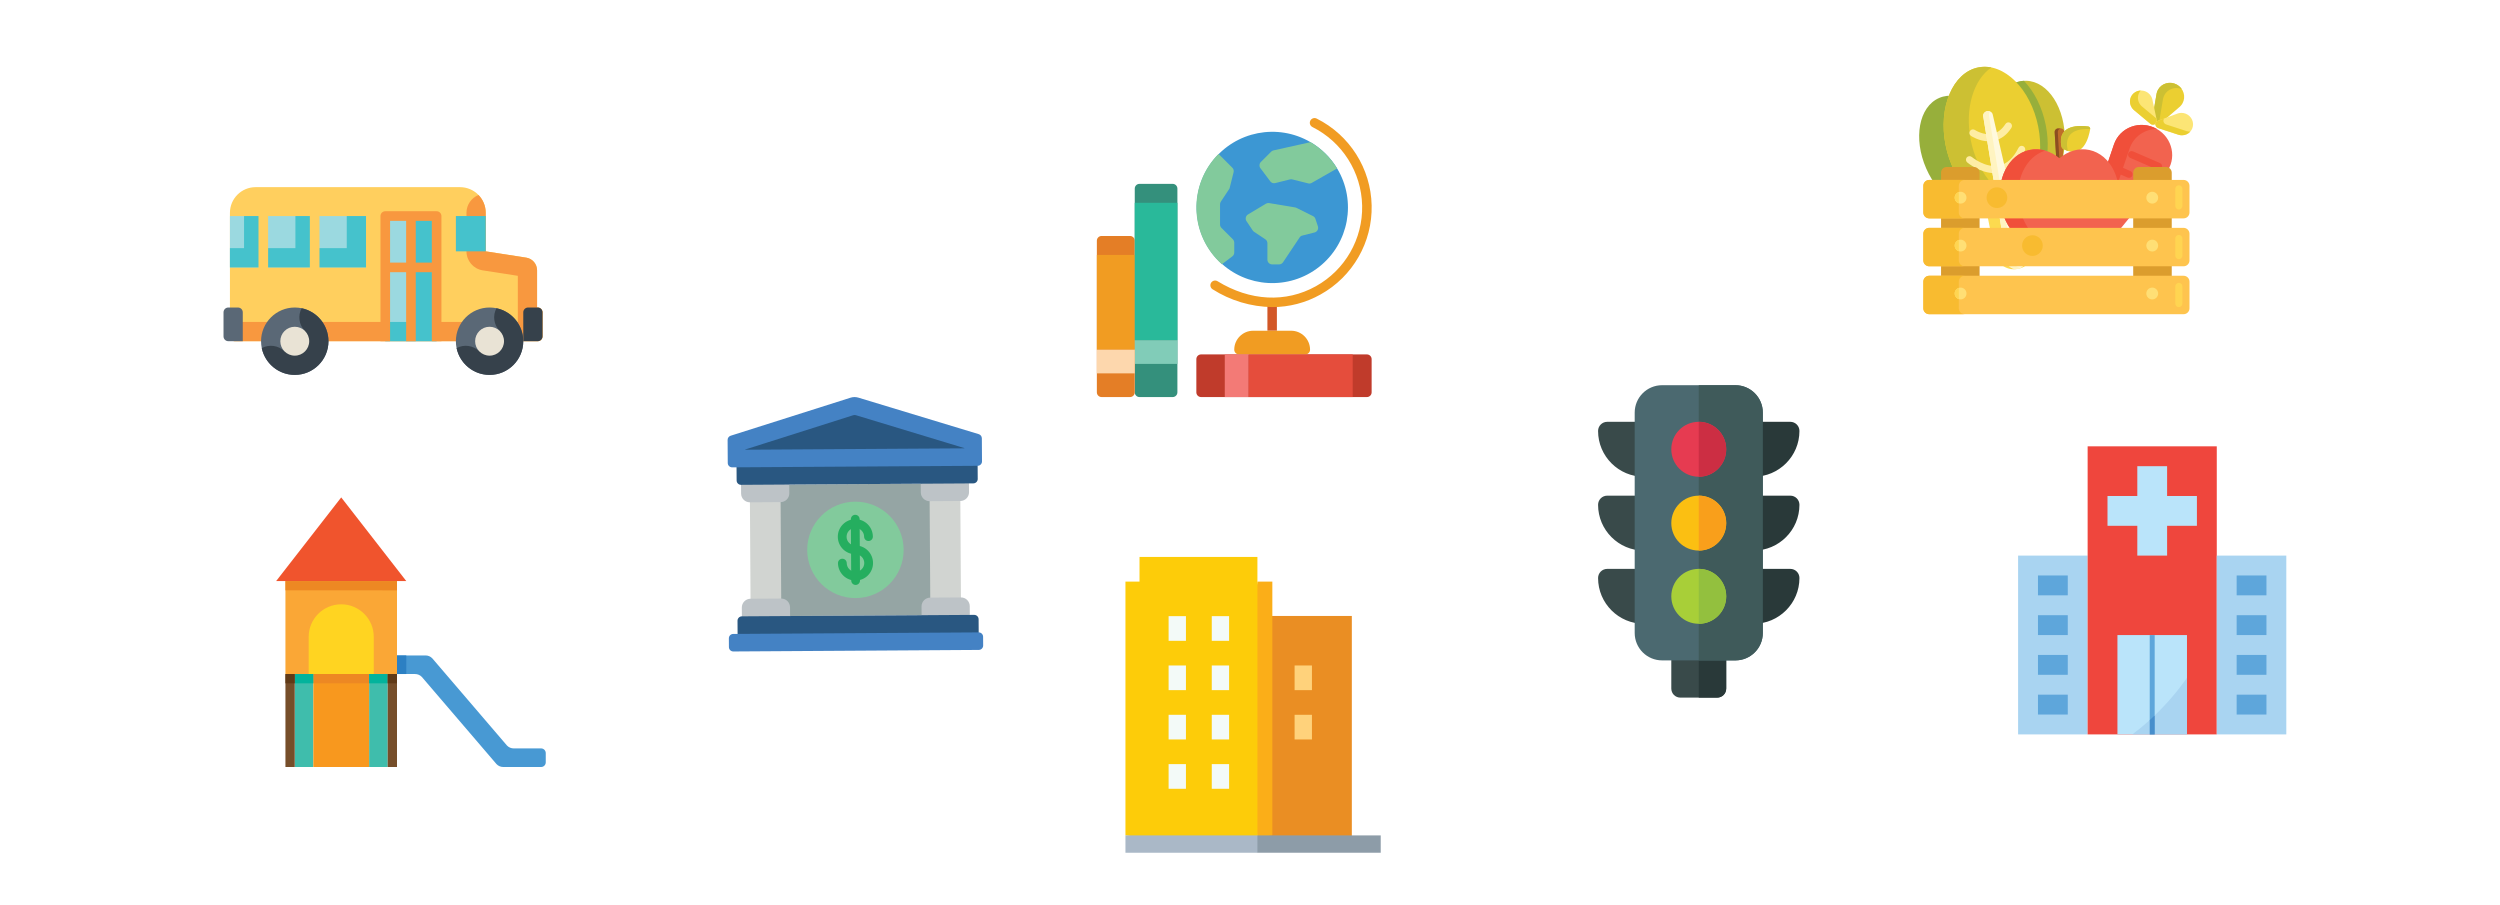 <?xml version="1.0" encoding="utf-8"?>
<!-- Generator: Adobe Illustrator 16.0.0, SVG Export Plug-In . SVG Version: 6.00 Build 0)  -->
<!DOCTYPE svg PUBLIC "-//W3C//DTD SVG 1.1//EN" "http://www.w3.org/Graphics/SVG/1.1/DTD/svg11.dtd">
<svg version="1.1" id="Layer_1" xmlns="http://www.w3.org/2000/svg" xmlns:xlink="http://www.w3.org/1999/xlink" x="0px" y="0px"
	 width="522px" height="188.992px" viewBox="0 0 522 188.992" enable-background="new 0 0 522 188.992" xml:space="preserve">
<g>
	<path fill="#EA8E23" d="M282.262,175.477H262.55v-46.865h19.712v39.164V175.477L282.262,175.477z"/>
	<path fill="#FBAE18" d="M265.665,121.436h-3.115l-2.575,20.583l2.575,32.851l3.115-0.438V121.436z"/>
	<path fill="#FDCC09" d="M237.931,116.283v5.153h-2.938v52.996l16.613,1.973l10.943-1.535v-58.587H237.931z"/>
	<g>
		<path fill="#F3FAF8" d="M244.004,128.653h3.621v5.15h-3.621V128.653z"/>
		<path fill="#F3FAF8" d="M253.016,128.653h3.62v5.15h-3.62V128.653z"/>
		<path fill="#F3FAF8" d="M244.004,138.952h3.621v5.148h-3.621V138.952z"/>
		<path fill="#F3FAF8" d="M253.016,138.952h3.62v5.148h-3.62V138.952z"/>
		<path fill="#F3FAF8" d="M244.004,149.25h3.621v5.148h-3.621V149.25z"/>
		<path fill="#F3FAF8" d="M253.016,149.25h3.62v5.148h-3.62V149.25z"/>
		<path fill="#F3FAF8" d="M244.004,159.547h3.621v5.15h-3.621V159.547z"/>
		<path fill="#F3FAF8" d="M253.016,159.547h3.62v5.15h-3.62V159.547z"/>
	</g>
	<path fill="#FFD27B" d="M270.312,138.952h3.621v5.148h-3.621V138.952z"/>
	<path fill="#FFD27B" d="M270.312,149.25h3.621v5.148h-3.621V149.25z"/>
	<path fill="#8D9CA8" d="M288.296,174.432H262.55l-1.288,2.354l1.288,1.267h25.746V174.432z"/>
	<path fill="#AAB8C7" d="M234.994,174.432h27.556v3.621h-27.556V174.432z"/>
</g>
<g>
	<rect x="421.379" y="116.009" fill="#A9D4F1" width="14.52" height="37.335"/>
	<rect x="435.898" y="93.193" fill="#EF463D" width="26.965" height="60.151"/>
	<rect x="442.121" y="132.602" fill="#BAE4FA" width="14.52" height="20.742"/>
	<rect x="448.861" y="132.602" fill="#5EA6DB" width="1.037" height="20.742"/>
	<rect x="462.863" y="116.009" fill="#A9D4F1" width="14.519" height="37.335"/>
	<g>
		<rect x="467.012" y="120.158" fill="#5EA6DB" width="6.222" height="4.147"/>
		<rect x="467.012" y="128.454" fill="#5EA6DB" width="6.222" height="4.148"/>
		<rect x="467.012" y="136.75" fill="#5EA6DB" width="6.222" height="4.15"/>
		<rect x="467.012" y="145.047" fill="#5EA6DB" width="6.222" height="4.148"/>
	</g>
	<polygon fill="#BAE4FA" points="452.492,97.341 446.27,97.341 446.27,103.564 440.047,103.564 440.047,109.787 446.27,109.787 
		446.27,116.009 452.492,116.009 452.492,109.787 458.715,109.787 458.715,103.564 452.492,103.564 	"/>
	<g>
		<rect x="425.527" y="120.158" fill="#5EA6DB" width="6.223" height="4.147"/>
		<rect x="425.527" y="128.454" fill="#5EA6DB" width="6.223" height="4.148"/>
		<rect x="425.527" y="136.75" fill="#5EA6DB" width="6.223" height="4.15"/>
		<rect x="425.527" y="145.047" fill="#5EA6DB" width="6.223" height="4.148"/>
	</g>
	<g>
		<path fill="#A9D4F1" d="M445.232,153.344h3.629v-2.992C447.698,151.403,446.487,152.399,445.232,153.344z"/>
		<path fill="#A9D4F1" d="M449.898,149.374v3.971h6.742v-11.822C454.659,144.358,452.401,146.986,449.898,149.374z"/>
	</g>
	<path fill="#478ECC" d="M449.381,149.868c-0.174,0.162-0.344,0.326-0.52,0.484v2.992h1.037v-3.971
		C449.726,149.539,449.556,149.706,449.381,149.868z"/>
</g>
<g>
	<path fill="#95A5A4" d="M159.763,101.201l37.744-0.237l0.173,27.46l-37.745,0.236L159.763,101.201z"/>
	<path fill="#D1D4D1" d="M194.096,102.587l6.408-0.041l0.15,23.951l-6.407,0.04L194.096,102.587z"/>
	<path fill="#D1D4D1" d="M163.125,126.308l-6.407,0.04l-0.143-22.688l6.407-0.041L163.125,126.308z"/>
	<g>
		<path fill="#BDC3C7" d="M192.252,100.539l10.068-0.063l0.014,2.289c0.007,1.012-0.808,1.836-1.818,1.842l-6.406,0.041
			c-1.012,0.006-1.836-0.808-1.844-1.818L192.252,100.539z"/>
		<path fill="#BDC3C7" d="M194.236,124.783l6.408-0.04c1.01-0.007,1.835,0.809,1.841,1.818l0.014,2.289l-10.068,0.064l-0.014-2.289
			C192.411,125.615,193.225,124.79,194.236,124.783z"/>
		<path fill="#BDC3C7" d="M162.989,104.842l-6.406,0.041c-1.01,0.006-1.835-0.809-1.842-1.82l-0.014-2.288l10.068-0.063l0.014,2.289
			C164.815,104.012,164,104.835,162.989,104.842z"/>
		<path fill="#BDC3C7" d="M164.973,129.086l-10.068,0.062l-0.014-2.287c-0.005-1.012,0.808-1.836,1.82-1.843l6.406-0.04
			c1.012-0.007,1.836,0.809,1.842,1.818L164.973,129.086z"/>
	</g>
	<path fill="#295781" d="M153.782,96.387l50.341-0.315l0.025,3.935c0.002,0.506-0.405,0.918-0.91,0.922l-48.51,0.305
		c-0.505,0.004-0.918-0.404-0.921-0.909L153.782,96.387z"/>
	<path fill="#295781" d="M154.903,128.692l48.509-0.306c0.506-0.003,0.918,0.405,0.921,0.909l0.03,4.578l-50.341,0.316l-0.03-4.576
		C153.989,129.108,154.396,128.695,154.903,128.692z"/>
	<path fill="#4482C4" d="M204.132,97.26l-51.256,0.322c-0.505,0.005-0.918-0.402-0.921-0.909l-0.03-4.816
		c-0.003-0.4,0.254-0.757,0.635-0.878l25.039-7.943c0.529-0.168,1.097-0.171,1.629-0.01l25.138,7.626
		c0.382,0.119,0.644,0.471,0.645,0.871l0.031,4.817C205.044,96.844,204.637,97.258,204.132,97.26z"/>
	<path fill="#295781" d="M155.598,93.904v-0.048l22.564-7.161c0.175-0.055,0.365-0.057,0.542-0.003l22.659,6.875v0.048
		L155.598,93.904z"/>
	<path fill="#82CA9C" d="M188.682,114.75c0.034,5.562-4.444,10.097-10.005,10.131c-5.56,0.035-10.096-4.444-10.132-10.005
		c-0.035-5.561,4.444-10.096,10.005-10.131C184.11,104.709,188.646,109.188,188.682,114.75z"/>
	<path fill="#25AE5F" d="M178.619,115.727c-2.022,0.014-3.672-1.615-3.685-3.637c-0.013-2.022,1.616-3.672,3.638-3.686
		c2.022-0.012,3.671,1.617,3.685,3.639c0.002,0.506-0.403,0.919-0.909,0.922c-0.506,0.003-0.918-0.404-0.922-0.911
		c-0.006-1.011-0.831-1.825-1.842-1.817c-1.01,0.006-1.825,0.83-1.818,1.84c0.005,1.014,0.831,1.826,1.842,1.821
		c0.505-0.005,0.917,0.403,0.921,0.909C179.532,115.313,179.124,115.725,178.619,115.727z"/>
	<path fill="#25AE5F" d="M178.653,121.22c-2.022,0.013-3.67-1.616-3.683-3.638c-0.004-0.507,0.403-0.918,0.908-0.922
		c0.505-0.004,0.918,0.404,0.921,0.91c0.007,1.01,0.832,1.824,1.842,1.818c1.012-0.008,1.825-0.83,1.819-1.842
		c-0.007-1.012-0.832-1.826-1.842-1.82c-0.505,0.004-0.918-0.402-0.921-0.908c-0.002-0.506,0.403-0.918,0.91-0.921
		c2.022-0.015,3.67,1.616,3.683,3.638S180.675,121.208,178.653,121.22z"/>
	<path fill="#25AE5F" d="M178.659,122.135c-0.505,0.003-0.917-0.404-0.921-0.91l-0.081-12.814c-0.003-0.505,0.405-0.918,0.91-0.921
		c0.507-0.003,0.918,0.405,0.921,0.909l0.081,12.815C179.571,121.719,179.165,122.133,178.659,122.135z"/>
	<path fill="#4482C4" d="M153.095,132.366l51.256-0.323c0.505-0.003,0.917,0.403,0.92,0.909l0.013,1.83
		c0.002,0.506-0.405,0.918-0.91,0.922l-51.256,0.323c-0.505,0.003-0.918-0.405-0.921-0.91l-0.011-1.831
		C152.182,132.78,152.59,132.368,153.095,132.366z"/>
</g>
<g>
	<path fill="#FFCF5E" d="M101.418,44.438v8.042l8.454,1.313c1.306,0.203,2.268,1.329,2.268,2.649v7.765h0.134
		c0.555,0,1.004,0.45,1.004,1.006v5.025c0,0.555-0.45,1.005-1.004,1.005H49.016c-0.555,0-1.006-0.45-1.006-1.005v-25.8
		c0-2.96,2.401-5.361,5.362-5.361h42.685C99.019,39.078,101.418,41.479,101.418,44.438z"/>
	<path fill="#F8983F" d="M113.279,70.239v-5.025c0-0.556-0.45-1.004-1.004-1.004h-0.134v-7.767c0-1.32-0.962-2.446-2.268-2.649
		l-8.454-1.313v-8.042c0-1.447-0.574-2.762-1.508-3.725c-1.473,0.597-2.513,2.039-2.513,3.725v8.042
		c0,1.982,1.446,3.669,3.404,3.973l7.319,1.136v9.634H48.01v3.015c0,0.556,0.452,1.005,1.006,1.005h63.258
		C112.829,71.244,113.279,70.795,113.279,70.239z"/>
	<path fill="#5A6876" d="M47.675,64.209h2.012c0.555,0,1.004,0.448,1.004,1.004v6.03h-3.016c-0.555,0-1.005-0.449-1.005-1.005
		v-5.025C46.67,64.657,47.12,64.209,47.675,64.209z"/>
	<path fill="#36414B" d="M112.274,64.209h-2.01c-0.555,0-1.005,0.448-1.005,1.004v6.03h3.015c0.555,0,1.004-0.449,1.004-1.005
		v-5.025C113.279,64.657,112.829,64.209,112.274,64.209z"/>
	<path fill="#5A6876" d="M102.223,78.28c-3.879,0-7.036-3.155-7.036-7.036c0-3.88,3.157-7.035,7.036-7.035
		c3.88,0,7.036,3.155,7.036,7.035C109.259,75.125,106.103,78.28,102.223,78.28z"/>
	<path fill="#36414B" d="M103.662,64.356c-0.825,1.524-0.594,3.468,0.693,4.755l-4.264,4.264c-1.289-1.287-3.232-1.518-4.755-0.693
		c0.665,3.192,3.5,5.597,6.887,5.597c3.88,0,7.036-3.155,7.036-7.036C109.259,67.858,106.854,65.022,103.662,64.356z"/>
	<path fill="#E9E3D5" d="M105.238,71.244c0,1.665-1.35,3.017-3.015,3.017c-1.665,0-3.016-1.352-3.016-3.017
		c0-1.666,1.351-3.015,3.016-3.015C103.889,68.229,105.238,69.578,105.238,71.244z"/>
	<path fill="#5A6876" d="M61.547,78.28c-3.879,0-7.038-3.155-7.038-7.036c0-3.88,3.158-7.035,7.038-7.035s7.036,3.155,7.036,7.035
		C68.583,75.125,65.427,78.28,61.547,78.28z"/>
	<path fill="#36414B" d="M62.985,64.356c-0.825,1.524-0.594,3.468,0.695,4.755l-4.265,4.264c-1.288-1.287-3.233-1.518-4.757-0.693
		c0.667,3.192,3.502,5.597,6.889,5.597c3.879,0,7.036-3.155,7.036-7.036C68.583,67.858,66.178,65.022,62.985,64.356z"/>
	<path fill="#E9E3D5" d="M64.562,71.244c0,1.665-1.35,3.017-3.015,3.017s-3.017-1.352-3.017-3.017c0-1.666,1.351-3.015,3.017-3.015
		S64.562,69.578,64.562,71.244z"/>
	<path fill="#9BD9E0" d="M80.444,45.109v26.134h10.722l-5.361-26.134H80.444z"/>
	<path fill="#45C2CC" d="M85.805,45.109v22.115h-5.361v4.02h10.722c0-2.548,0-25.352,0-26.134H85.805z"/>
	<path fill="#F8983F" d="M91.166,44.104H80.444c-0.555,0-1.004,0.449-1.004,1.005v26.134h2.009V56.837h3.352v14.407h2.009V56.837
		h3.351v14.407h2.011V45.109C92.171,44.553,91.721,44.104,91.166,44.104z M81.449,54.827v-8.711h3.352v8.711H81.449z M86.81,54.827
		v-8.711h3.351v8.711H86.81z"/>
	<path fill="#45C2CC" d="M95.187,45.109h6.231v7.371h-6.231V45.109z"/>
	<path fill="#9BD9E0" d="M48.01,45.109v10.722h28.414V45.109C75.536,45.109,49.831,45.109,48.01,45.109z"/>
	<path fill="#45C2CC" d="M72.402,45.109v6.701h-6.701v-6.701H61.68v6.701h-6.701v-6.701h-4.021v6.701H48.01v4.021h28.414V45.109
		C76.217,45.109,74.674,45.109,72.402,45.109z"/>
	<g>
		<path fill="#FFCF5E" d="M64.697,44.104h2.011v12.732h-2.011V44.104z"/>
		<path fill="#FFCF5E" d="M53.975,44.104h2.01v12.732h-2.01V44.104z"/>
	</g>
</g>
<g>
	<path fill="#FAA736" d="M59.599,121.328v19.41h23.294v-19.41H59.599z"/>
	<path fill="#F0542D" d="M84.834,121.328l-13.588-17.471l-13.588,17.471H84.834z"/>
	<path fill="#3FBDAC" d="M64.452,140.738h-2.912v19.412h3.882v-19.412H64.452z"/>
	<path fill="#3FBDAC" d="M77.07,140.738v19.412h3.882v-19.412H77.07z"/>
	<path fill="#F8981E" d="M65.423,140.738H77.07v19.412H65.423V140.738z"/>
	<path fill="#4899D3" d="M112.982,156.268h-5.72c-0.531,0-1.039-0.217-1.405-0.602l-15.596-18.208
		c-0.367-0.386-0.875-0.603-1.405-0.603h-5.962v3.882h3.778c0.532,0,1.04,0.218,1.405,0.603l15.598,18.208
		c0.366,0.384,0.873,0.602,1.405,0.602h7.903c0.536,0,0.971-0.435,0.971-0.971v-1.94
		C113.953,156.702,113.518,156.268,112.982,156.268z"/>
	<path fill="#FFD421" d="M77.07,140.738h0.971v-7.765c0-3.752-3.042-6.793-6.794-6.793c-3.752,0-6.794,3.041-6.794,6.793v7.765
		H77.07z"/>
	<path fill="#ED8823" d="M59.599,121.328h23.294v1.94H59.599V121.328z"/>
	<path fill="#ED8823" d="M65.423,140.738H77.07v1.941H65.423V140.738z"/>
	<path fill="#03B39C" d="M61.541,140.738h3.882v1.941h-3.882V140.738z"/>
	<path fill="#03B39C" d="M77.07,140.738h3.882v1.941H77.07V140.738z"/>
	<path fill="#2C80C3" d="M82.894,136.856h1.941v3.882h-1.941V136.856z"/>
	<path fill="#764E2A" d="M80.952,140.738h1.941v19.412h-1.941V140.738z"/>
	<path fill="#764E2A" d="M59.599,140.738h1.941v19.412h-1.941V140.738z"/>
	<g>
		<path fill="#603A17" d="M59.599,140.738h1.941v1.941h-1.941V140.738z"/>
		<path fill="#603A17" d="M80.952,140.738h1.941v1.941h-1.941V140.738z"/>
	</g>
</g>
<g>
	<path fill="#FCDA4F" d="M421.363,56.13l0.087-0.017c2.178-0.43,3.593-2.545,3.163-4.721l-2.282-11.523l-4.029,0.798L421.363,56.13z
		"/>
	<path fill="#CCC033" d="M423.044,16.865c-4.615-0.096-8.473,5.376-8.616,12.224c-0.144,6.85,3.48,12.479,8.096,12.577
		c4.614,0.098,8.471-5.376,8.615-12.224C431.281,22.592,427.657,16.962,423.044,16.865z"/>
	<path fill="#97AF3B" d="M427.158,26.138c-0.748-3.786-2.427-7.028-4.559-9.263c-4.515,0.257-8.155,5.81-8.175,12.547
		c-0.02,6.593,3.431,11.919,7.807,12.231C426.36,39.435,428.524,33.028,427.158,26.138z"/>
	<path fill="#FCDA4F" d="M421.363,56.13l-0.089,0.019c-2.176,0.43-4.29-0.985-4.722-3.161l-2.28-11.524l4.029-0.796L421.363,56.13z"
		/>
	<path fill="#97AF3B" d="M417.507,28.482c-2.742-6.276-8.395-9.867-12.624-8.021c-4.229,1.848-5.435,8.436-2.692,14.713
		c2.743,6.278,8.396,9.867,12.625,8.02C419.044,41.346,420.248,34.759,417.507,28.482z"/>
	<path fill="#EBCF31" d="M425.584,26.451c-1.562-7.892-7.161-13.433-12.505-12.376c-5.342,1.059-8.407,8.314-6.846,16.206
		c1.562,7.894,7.161,13.434,12.506,12.376C424.081,41.6,427.146,34.344,425.584,26.451z"/>
	<path fill="#CCC033" d="M411.49,29.239c-1.296-6.546,0.591-12.654,4.322-15.15c-0.903-0.182-1.822-0.195-2.733-0.014
		c-5.342,1.059-8.407,8.314-6.846,16.206c1.562,7.892,7.161,13.433,12.504,12.376c0.911-0.181,1.756-0.542,2.522-1.056
		C416.86,40.715,412.786,35.786,411.49,29.239z"/>
	<path fill="#FEEDA4" d="M415.261,29.505c-2.02,0-3.645-1.083-3.724-1.136c-0.34-0.229-0.429-0.69-0.2-1.028
		c0.229-0.34,0.689-0.429,1.029-0.2c0.025,0.017,1.816,1.191,3.68,0.802c1.055-0.221,1.96-0.911,2.693-2.054
		c0.219-0.345,0.678-0.446,1.023-0.225c0.344,0.221,0.444,0.679,0.224,1.024c-0.959,1.496-2.187,2.408-3.651,2.709
		C415.97,29.473,415.608,29.505,415.261,29.505z"/>
	<path fill="#FEEDA4" d="M416.478,36.149c-3.043,0-5.603-2.136-5.725-2.238c-0.312-0.264-0.351-0.733-0.086-1.044
		c0.264-0.313,0.73-0.351,1.043-0.088c0.027,0.024,2.869,2.383,5.716,1.792c1.62-0.335,2.979-1.584,4.04-3.714
		c0.184-0.366,0.629-0.515,0.995-0.334c0.365,0.184,0.515,0.628,0.333,0.995c-1.276,2.559-2.984,4.076-5.077,4.506
		C417.298,36.111,416.882,36.149,416.478,36.149z"/>
	<path fill="#FFF9DD" d="M416.079,23.898c-0.112-0.487-0.629-0.791-1.166-0.685c-0.535,0.106-0.897,0.582-0.816,1.075l4.925,30.331
		c0.015,0.081,0.038,0.154,0.071,0.225c0.284,0.918,1.258,1.487,2.265,1.288c0.007-0.001,0.015-0.003,0.021-0.006
		c0.008,0,0.017-0.001,0.025-0.003c0.996-0.196,1.666-1.093,1.568-2.047c0.003-0.075-0.002-0.152-0.02-0.23L416.079,23.898z"/>
	<path fill="#FFF4C1" d="M420.284,54.608c-0.035-0.071-0.059-0.145-0.071-0.224l-4.927-30.332c-0.047-0.288,0.059-0.569,0.26-0.774
		c-0.19-0.082-0.41-0.109-0.633-0.065c-0.535,0.106-0.897,0.582-0.816,1.074l4.925,30.332c0.015,0.08,0.038,0.154,0.071,0.225
		c0.284,0.918,1.258,1.487,2.265,1.288c0.007-0.001,0.015-0.003,0.021-0.006c0.008-0.001,0.017-0.001,0.025-0.003
		c0.197-0.04,0.383-0.107,0.551-0.196C421.179,55.853,420.51,55.344,420.284,54.608z"/>
	<path fill="#F2634F" d="M436.445,51.873c-1.179-0.652-1.729-2.036-1.308-3.28l6.254-18.423c1.223-3.604,5.472-5.173,8.886-3.284
		c3.414,1.89,4.338,6.324,1.934,9.274l-12.292,15.078C439.09,52.258,437.624,52.525,436.445,51.873z"/>
	<path fill="#EBCF31" d="M455.215,22.22L455.215,22.22c0.189-0.187,0.357-0.402,0.493-0.646c0.761-1.377,0.233-3.125-1.179-3.908
		c-1.412-0.783-3.175-0.3-3.938,1.077c-0.135,0.245-0.229,0.501-0.285,0.76h-0.001l-0.001,0.008
		c-0.016,0.074-0.028,0.147-0.037,0.222l-0.873,5.112c-0.072,0.42,0.137,0.846,0.52,1.057c0.376,0.208,0.84,0.164,1.157-0.11
		l3.888-3.352c0.086-0.066,0.169-0.137,0.248-0.213L455.215,22.22z"/>
	<g>
		<path fill="#F04F3A" d="M441.463,44.868c-0.1,0-0.198-0.02-0.296-0.062l-3.144-1.367c-0.377-0.163-0.549-0.6-0.385-0.976
			c0.162-0.375,0.6-0.546,0.975-0.383l3.146,1.366c0.375,0.163,0.547,0.6,0.385,0.975C442.021,44.7,441.748,44.868,441.463,44.868z"
			/>
		<path fill="#F04F3A" d="M446.148,42.458c-0.098,0-0.197-0.02-0.295-0.062l-4.09-1.775c-0.375-0.163-0.547-0.6-0.385-0.975
			c0.163-0.375,0.599-0.548,0.976-0.385l4.09,1.777c0.375,0.163,0.548,0.598,0.385,0.975
			C446.708,42.292,446.435,42.458,446.148,42.458z"/>
		<path fill="#F04F3A" d="M444.533,37.136c-0.098,0-0.198-0.02-0.295-0.061l-3.145-1.368c-0.375-0.163-0.548-0.598-0.384-0.975
			c0.163-0.374,0.6-0.547,0.974-0.383l3.146,1.367c0.376,0.163,0.547,0.6,0.385,0.975C445.092,36.969,444.82,37.136,444.533,37.136z
			"/>
		<path fill="#F04F3A" d="M450.716,35.478c-0.098,0-0.198-0.02-0.294-0.061l-5.642-2.45c-0.375-0.163-0.547-0.6-0.385-0.975
			c0.163-0.375,0.599-0.547,0.976-0.385l5.642,2.451c0.375,0.163,0.548,0.6,0.384,0.975
			C451.274,35.312,451.003,35.478,450.716,35.478z"/>
	</g>
	<path fill="#CCC033" d="M450.737,25.981c0.001-0.017,0.003-0.035,0.006-0.055l0.873-5.11c0.01-0.075,0.021-0.149,0.036-0.222
		l0.003-0.009l0,0c0.057-0.26,0.15-0.516,0.286-0.761c0.703-1.271,2.26-1.777,3.604-1.232c-0.251-0.371-0.594-0.692-1.017-0.925
		c-1.412-0.783-3.175-0.3-3.938,1.077c-0.135,0.245-0.229,0.501-0.285,0.761l-0.001-0.001l-0.001,0.008
		c-0.016,0.074-0.028,0.148-0.039,0.222l-0.871,5.112c-0.072,0.42,0.137,0.846,0.52,1.057
		C450.173,26.044,450.471,26.069,450.737,25.981z"/>
	<path fill="#FCE575" d="M450.33,25.076l-0.878-4.133c-0.013-0.088-0.031-0.176-0.055-0.262l-0.002-0.009h-0.001
		c-0.059-0.211-0.146-0.419-0.269-0.617c-0.687-1.115-2.148-1.489-3.265-0.835c-1.114,0.655-1.461,2.088-0.773,3.203
		c0.121,0.198,0.269,0.371,0.433,0.521l0,0l0.006,0.004c0.045,0.042,0.093,0.082,0.143,0.121l3.323,2.774
		c0.273,0.228,0.66,0.263,0.963,0.086C450.252,25.756,450.402,25.414,450.33,25.076z"/>
	<path fill="#EBCF31" d="M447.336,22.304c-0.05-0.038-0.098-0.078-0.145-0.12l-0.006-0.004h0.002
		c-0.164-0.15-0.312-0.324-0.435-0.522c-0.558-0.904-0.435-2.019,0.228-2.756c-0.385,0.012-0.768,0.115-1.119,0.32
		c-1.114,0.654-1.461,2.088-0.773,3.203c0.121,0.198,0.269,0.371,0.433,0.521l0,0l0.006,0.004c0.045,0.042,0.093,0.082,0.143,0.121
		l3.323,2.774c0.273,0.228,0.66,0.263,0.963,0.086c0.297-0.174,0.447-0.517,0.375-0.854l-0.071-0.33L447.336,22.304z"/>
	<path fill="#FCE575" d="M457.91,25.891c-0.038-1.292-1.13-2.332-2.44-2.323c-0.231,0.001-0.455,0.037-0.666,0.099l0,0l-0.007,0.002
		c-0.087,0.026-0.172,0.057-0.254,0.092l-3.966,1.45c-0.325,0.119-0.536,0.429-0.526,0.772c0.012,0.351,0.246,0.659,0.585,0.77
		l4.115,1.343c0.057,0.021,0.116,0.041,0.177,0.058l0.008,0.003v-0.001c0.213,0.061,0.439,0.093,0.672,0.09
		C456.917,28.239,457.947,27.184,457.91,25.891z"/>
	<path fill="#EBCF31" d="M457.273,27.481c-0.233,0.001-0.458-0.031-0.672-0.091l0,0l-0.007-0.001
		c-0.061-0.017-0.12-0.037-0.179-0.058l-4.114-1.342c-0.339-0.111-0.573-0.42-0.584-0.77c-0.006-0.174,0.047-0.338,0.14-0.475
		l-1.28,0.47c-0.325,0.119-0.536,0.427-0.526,0.772c0.012,0.349,0.246,0.658,0.585,0.768l4.115,1.343
		c0.057,0.021,0.116,0.042,0.177,0.058l0.008,0.003l0,0c0.213,0.059,0.439,0.092,0.672,0.09c0.69-0.006,1.303-0.301,1.722-0.768
		C457.311,27.479,457.292,27.481,457.273,27.481z"/>
	<path fill="#F04F3A" d="M438.405,49.43l6.254-18.423c0.854-2.517,3.184-4.041,5.673-4.089c-0.018-0.01-0.036-0.021-0.055-0.031
		c-3.414-1.889-7.663-0.32-8.886,3.284l-6.254,18.423c-0.422,1.244,0.129,2.627,1.308,3.28c0.777,0.429,1.676,0.46,2.437,0.14
		C438.304,51.298,438.1,50.327,438.405,49.43z"/>
	<path fill="#BE6E29" d="M430.022,33.542c-0.369,0-0.676-0.298-0.697-0.683l-0.311-5.261c-0.023-0.419,0.296-0.772,0.699-0.772
		h0.618c0.403,0,0.724,0.354,0.698,0.772l-0.309,5.261C430.698,33.244,430.393,33.542,430.022,33.542z"/>
	<path fill="#EBCF31" d="M430.792,31.091c4.223,2.339,5.377-2.53,5.636-4.123c0.043-0.269-0.138-0.522-0.397-0.559
		c-1.574-0.218-6.574-0.556-5.592,4.196C430.481,30.814,430.61,30.991,430.792,31.091z"/>
	<path fill="#8C4E21" d="M429.979,32.859l-0.31-5.261c-0.024-0.413,0.285-0.761,0.68-0.771c-0.006-0.001-0.011-0.001-0.017-0.001
		h-0.618c-0.403,0-0.723,0.354-0.699,0.772l0.311,5.261c0.023,0.385,0.328,0.683,0.697,0.683c0.119,0,0.229-0.03,0.326-0.083
		C430.142,33.344,429.992,33.121,429.979,32.859z"/>
	<path fill="#F2634F" d="M436.259,31.316c-2.2-0.473-4.424,0.216-6.252,1.715c-1.828-1.499-4.054-2.188-6.252-1.715
		c-4.438,0.955-7.088,6.281-5.92,11.895c1.168,5.615,5.713,9.393,10.15,8.439c0.724-0.157,1.4-0.429,2.02-0.801
		c0.621,0.372,1.298,0.644,2.021,0.801c4.438,0.954,8.982-2.824,10.151-8.439C443.346,37.597,440.696,32.271,436.259,31.316z"/>
	<path fill="#CCC033" d="M431.71,31.242c-0.839-4.062,2.691-4.405,4.719-4.283c0.038-0.265-0.142-0.514-0.398-0.549
		c-1.574-0.219-6.574-0.556-5.592,4.196c0.043,0.207,0.174,0.385,0.354,0.485c0.381,0.211,0.736,0.362,1.068,0.464
		C431.788,31.466,431.734,31.359,431.71,31.242z"/>
	<path fill="#F04F3A" d="M421.65,43.211c-1.124-5.396,1.282-10.527,5.412-11.764c-1.073-0.311-2.193-0.371-3.308-0.131
		c-4.438,0.955-7.088,6.281-5.92,11.895c1.168,5.615,5.713,9.393,10.15,8.439c0.172-0.038,0.34-0.082,0.508-0.132
		C425.294,50.591,422.526,47.416,421.65,43.211z"/>
	<path fill="#DB9D2D" d="M405.292,64.3V36.062c0-0.662,0.536-1.197,1.197-1.197h5.656c0.66,0,1.195,0.535,1.195,1.197V64.3
		c0,0.661-0.535,1.195-1.195,1.195h-5.656C405.828,65.495,405.292,64.96,405.292,64.3z"/>
	<path fill="#DB9D2D" d="M445.413,64.3V36.062c0-0.662,0.535-1.197,1.195-1.197h5.657c0.66,0,1.195,0.535,1.195,1.197V64.3
		c0,0.661-0.535,1.195-1.195,1.195h-5.657C445.948,65.495,445.413,64.96,445.413,64.3z"/>
	<path fill="#FEC44E" d="M455.932,45.597h-53.108c-0.684,0-1.236-0.552-1.236-1.234v-5.559c0-0.682,0.553-1.235,1.236-1.235h53.108
		c0.682,0,1.234,0.553,1.234,1.235v5.559C457.166,45.045,456.613,45.597,455.932,45.597z"/>
	<path fill="#FEC44E" d="M455.932,55.601h-53.108c-0.684,0-1.236-0.553-1.236-1.235v-5.557c0-0.682,0.553-1.235,1.236-1.235h53.108
		c0.682,0,1.234,0.553,1.234,1.235v5.557C457.166,55.048,456.613,55.601,455.932,55.601z"/>
	<path fill="#FEC44E" d="M455.932,65.605h-53.108c-0.684,0-1.236-0.552-1.236-1.235v-5.558c0-0.682,0.553-1.235,1.236-1.235h53.108
		c0.682,0,1.234,0.553,1.234,1.235v5.558C457.166,65.054,456.613,65.605,455.932,65.605z"/>
	<path fill="#FFD551" d="M454.943,64.125c-0.408,0-0.741-0.333-0.741-0.742V59.8c0-0.409,0.333-0.741,0.741-0.741
		c0.409,0,0.741,0.333,0.741,0.741v3.583C455.685,63.792,455.353,64.125,454.943,64.125z"/>
	<path fill="#FFDF75" d="M450.621,61.282c0,0.684-0.553,1.237-1.235,1.237c-0.682,0-1.235-0.553-1.235-1.237
		c0-0.681,0.554-1.233,1.235-1.233C450.068,60.048,450.621,60.601,450.621,61.282z"/>
	<path fill="#FFDF75" d="M450.621,51.279c0,0.682-0.553,1.235-1.235,1.235c-0.682,0-1.235-0.553-1.235-1.235
		s0.554-1.235,1.235-1.235C450.068,50.043,450.621,50.597,450.621,51.279z"/>
	<path fill="#FFDF75" d="M450.621,41.274c0,0.682-0.553,1.235-1.235,1.235c-0.682,0-1.235-0.553-1.235-1.235
		c0-0.682,0.554-1.235,1.235-1.235C450.068,40.039,450.621,40.592,450.621,41.274z"/>
	<path fill="#F8BB30" d="M408.997,54.366v-5.557c0-0.682,0.553-1.235,1.235-1.235h-7.409c-0.684,0-1.236,0.553-1.236,1.235v5.557
		c0,0.682,0.553,1.235,1.236,1.235h7.409C409.55,55.601,408.997,55.048,408.997,54.366z"/>
	<path fill="#F8BB30" d="M408.997,64.371v-5.558c0-0.682,0.553-1.235,1.235-1.235h-7.409c-0.684,0-1.236,0.553-1.236,1.235v5.558
		c0,0.683,0.553,1.235,1.236,1.235h7.409C409.55,65.605,408.997,65.054,408.997,64.371z"/>
	<path fill="#F8BB30" d="M408.997,44.363v-5.559c0-0.682,0.553-1.235,1.235-1.235h-7.409c-0.684,0-1.236,0.553-1.236,1.235v5.559
		c0,0.682,0.553,1.234,1.236,1.234h7.409C409.55,45.597,408.997,45.045,408.997,44.363z"/>
	<path fill="#FFDF75" d="M410.603,41.274c0,0.682-0.551,1.235-1.234,1.235c-0.682,0-1.235-0.553-1.235-1.235
		c0-0.682,0.554-1.235,1.235-1.235C410.052,40.039,410.603,40.592,410.603,41.274z"/>
	<path fill="#FFDF75" d="M410.603,51.279c0,0.682-0.551,1.235-1.234,1.235c-0.682,0-1.235-0.553-1.235-1.235
		s0.554-1.235,1.235-1.235C410.052,50.043,410.603,50.597,410.603,51.279z"/>
	<path fill="#FFDF75" d="M410.603,61.282c0,0.684-0.551,1.237-1.234,1.237c-0.682,0-1.235-0.553-1.235-1.237
		c0-0.681,0.554-1.233,1.235-1.233C410.052,60.048,410.603,60.601,410.603,61.282z"/>
	<path fill="#FFD551" d="M408.997,52.458V50.1c-0.5,0.157-0.864,0.625-0.864,1.179S408.497,52.299,408.997,52.458z"/>
	<path fill="#FFD551" d="M408.997,62.46v-2.356c-0.5,0.157-0.864,0.625-0.864,1.177C408.133,61.836,408.497,62.303,408.997,62.46z"
		/>
	<path fill="#FFD551" d="M408.997,42.453v-2.357c-0.5,0.157-0.864,0.625-0.864,1.179S408.497,42.296,408.997,42.453z"/>
	<path fill="#F8BB30" d="M419.12,41.274c0,1.194-0.967,2.162-2.16,2.162s-2.162-0.968-2.162-2.162c0-1.194,0.969-2.162,2.162-2.162
		S419.12,40.08,419.12,41.274z"/>
	<path fill="#F8BB30" d="M426.532,51.279c0,1.193-0.969,2.162-2.161,2.162c-1.194,0-2.161-0.969-2.161-2.162
		c0-1.194,0.967-2.162,2.161-2.162C425.563,49.117,426.532,50.084,426.532,51.279z"/>
	<path fill="#FFD551" d="M454.943,54.12c-0.408,0-0.741-0.333-0.741-0.741v-3.583c0-0.409,0.333-0.741,0.741-0.741
		c0.409,0,0.741,0.333,0.741,0.741v3.583C455.685,53.787,455.353,54.12,454.943,54.12z"/>
	<path fill="#FFD551" d="M454.943,43.743c-0.408,0-0.741-0.331-0.741-0.74v-3.583c0-0.409,0.333-0.742,0.741-0.742
		c0.409,0,0.741,0.333,0.741,0.742v3.583C455.685,43.412,455.353,43.743,454.943,43.743z"/>
</g>
<g>
	<path fill="#394A4A" d="M358.522,134.069h-7.644c-1.071,0-1.911,0.842-1.911,1.912v7.771c0,1.07,0.84,1.912,1.911,1.912h7.644
		c1.07,0,1.912-0.842,1.912-1.912v-7.771C360.435,134.911,359.593,134.069,358.522,134.069z"/>
	<path fill="#293939" d="M360.435,135.981v7.771c0,1.07-0.842,1.912-1.912,1.912H354.7v-11.596h3.822
		C359.593,134.069,360.435,134.911,360.435,135.981z"/>
	<g>
		<path fill="#394A4A" d="M343.233,99.542c-5.268,0-9.555-4.287-9.555-9.556c0-1.057,0.854-1.912,1.911-1.912h7.644
			c1.057,0,1.911,0.854,1.911,1.912v7.644C345.145,98.685,344.29,99.542,343.233,99.542z"/>
		<path fill="#394A4A" d="M343.233,114.958c-5.268,0-9.555-4.285-9.555-9.557c0-1.055,0.854-1.909,1.911-1.909h7.644
			c1.057,0,1.911,0.854,1.911,1.909v7.645C345.145,114.103,344.29,114.958,343.233,114.958z"/>
		<path fill="#394A4A" d="M343.233,130.247c-5.268,0-9.555-4.287-9.555-9.555c0-1.057,0.854-1.911,1.911-1.911h7.644
			c1.057,0,1.911,0.854,1.911,1.911v7.643C345.145,129.392,344.29,130.247,343.233,130.247z"/>
	</g>
	<path fill="#4B6970" d="M362.345,80.429h-15.289c-3.172,0-5.732,2.561-5.732,5.734v45.995c0,3.172,2.561,5.732,5.732,5.732h15.289
		c3.174,0,5.734-2.561,5.734-5.732V86.164C368.079,82.99,365.519,80.429,362.345,80.429z"/>
	<path fill="#293939" d="M366.168,99.542c-1.057,0-1.911-0.856-1.911-1.912v-7.644c0-1.057,0.854-1.912,1.911-1.912h7.644
		c1.057,0,1.912,0.854,1.912,1.912C375.724,95.254,371.436,99.542,366.168,99.542z"/>
	<path fill="#293939" d="M366.168,114.958c-1.057,0-1.911-0.854-1.911-1.912v-7.645c0-1.055,0.854-1.909,1.911-1.909h7.644
		c1.057,0,1.912,0.854,1.912,1.909C375.724,110.672,371.436,114.958,366.168,114.958z"/>
	<path fill="#293939" d="M366.168,130.247c-1.057,0-1.911-0.854-1.911-1.912v-7.643c0-1.057,0.854-1.911,1.911-1.911h7.644
		c1.057,0,1.912,0.854,1.912,1.911C375.724,125.959,371.436,130.247,366.168,130.247z"/>
	<path fill="#3F5A5A" d="M368.079,86.164v45.995c0,3.172-2.561,5.732-5.734,5.732H354.7V80.429h7.645
		C365.519,80.429,368.079,82.99,368.079,86.164z"/>
	<path fill="#E63B51" d="M354.7,88.074c-3.172,0-5.732,2.561-5.732,5.734c0,3.173,2.561,5.733,5.732,5.733
		c3.173,0,5.734-2.561,5.734-5.733C360.435,90.635,357.873,88.074,354.7,88.074z"/>
	<path fill="#FBBF12" d="M354.7,103.492c-3.172,0-5.732,2.56-5.732,5.731c0,3.175,2.561,5.734,5.732,5.734
		c3.173,0,5.734-2.56,5.734-5.734C360.435,106.051,357.873,103.492,354.7,103.492z"/>
	<path fill="#A8CF38" d="M354.7,118.781c-3.172,0-5.732,2.561-5.732,5.733c0,3.172,2.561,5.732,5.732,5.732
		c3.173,0,5.734-2.561,5.734-5.732C360.435,121.341,357.873,118.781,354.7,118.781z"/>
	<path fill="#93C03E" d="M360.435,124.514c0,3.172-2.562,5.732-5.734,5.732v-11.466
		C357.873,118.781,360.435,121.341,360.435,124.514z"/>
	<path fill="#F99F1B" d="M360.435,109.223c0,3.175-2.562,5.734-5.734,5.734v-11.466
		C357.873,103.492,360.435,106.051,360.435,109.223z"/>
	<path fill="#CC2E43" d="M354.7,99.542V88.074c3.173,0,5.734,2.561,5.734,5.734C360.435,96.981,357.873,99.542,354.7,99.542z"/>
</g>
<g id="Page-1_1_">
	<g id="_x30_13---Study_1_">
		<path id="Shape_9_" fill="#C03B2B" d="M285.41,74.002h-34.624c-0.546,0-0.989,0.443-0.989,0.989v6.926
			c0,0.546,0.442,0.989,0.989,0.989h34.624c0.546,0,0.988-0.443,0.988-0.989v-6.926C286.398,74.445,285.956,74.002,285.41,74.002z"
			/>
		<path id="Shape_8_" fill="#34907C" d="M244.851,38.39h-6.924c-0.547,0-0.99,0.443-0.99,0.99v42.538
			c0,0.546,0.443,0.989,0.99,0.989h6.924c0.546,0,0.991-0.443,0.991-0.989V39.379C245.842,38.833,245.397,38.39,244.851,38.39z"/>
		<path id="Shape_7_" fill="#E47E26" d="M235.949,49.271h-5.937c-0.546,0-0.989,0.443-0.989,0.989v31.657
			c0,0.546,0.442,0.989,0.989,0.989h5.937c0.545,0,0.988-0.443,0.988-0.989V50.26C236.937,49.714,236.494,49.271,235.949,49.271z"/>
		<path id="Shape_6_" fill="#3C97D3" d="M279.188,35.165c-1.365-2.259-3.272-4.143-5.55-5.48
			c-6.871-4.023-15.665-2.301-20.512,4.018c-4.847,6.317-4.232,15.256,1.435,20.853c5.665,5.596,14.611,6.098,20.87,1.171
			C281.686,50.8,283.298,41.986,279.188,35.165z"/>
		<path id="Rectangle-path_13_" fill="#D25727" d="M264.635,63.121h1.979v5.935h-1.979V63.121z"/>
		<path id="Shape_5_" fill="#F19C22" d="M265.654,64.122c-4.433-0.06-8.763-1.355-12.499-3.741
			c-0.435-0.299-0.559-0.886-0.282-1.334c0.276-0.448,0.857-0.601,1.319-0.347c6.791,4.183,14.287,4.569,20.567,1.062
			c6.093-3.388,9.81-9.869,9.657-16.837c-0.153-6.97-4.15-13.281-10.383-16.4c-0.488-0.246-0.685-0.841-0.438-1.329
			c0.245-0.488,0.841-0.685,1.328-0.438c6.891,3.444,11.31,10.419,11.478,18.121c0.17,7.701-3.938,14.864-10.669,18.607
			C272.655,63.217,269.185,64.125,265.654,64.122z"/>
		<path id="Shape_4_" fill="#82CA9C" d="M257.711,50.667v2.067c-0.001,0.31-0.148,0.603-0.395,0.791l-2.197,1.652
			c-3.26-2.897-5.183-7.011-5.314-11.37c-0.13-4.36,1.541-8.582,4.623-11.669l2.889,2.888c0.246,0.245,0.345,0.604,0.256,0.939
			l-0.811,3.245c-0.025,0.11-0.072,0.214-0.139,0.306l-1.711,2.583c-0.109,0.16-0.167,0.35-0.168,0.544v4.244
			c0.001,0.259,0.104,0.507,0.286,0.692l2.396,2.394C257.606,50.159,257.709,50.407,257.711,50.667L257.711,50.667z"/>
		<path id="Shape_3_" fill="#82CA9C" d="M279.188,35.165l-5.302,3.026c-0.221,0.13-0.485,0.167-0.731,0.099l-3.333-0.831
			c-0.157-0.04-0.32-0.04-0.478,0l-3.086,0.772c-0.385,0.097-0.792-0.047-1.028-0.367l-2.059-2.75
			c-0.294-0.391-0.256-0.939,0.091-1.286l2.156-2.156c0.133-0.133,0.3-0.227,0.484-0.268l7.735-1.721
			C275.915,31.022,277.822,32.906,279.188,35.165z"/>
		<path id="Rectangle-path_12_" fill="#F19C22" d="M229.023,53.228h7.913v19.786h-7.913V53.228z"/>
		<path id="Rectangle-path_11_" fill="#29B99A" d="M236.937,42.347h8.905v28.687h-8.905V42.347z"/>
		<path id="Rectangle-path_10_" fill="#81CCB8" d="M236.937,71.034h8.905v4.946h-8.905V71.034z"/>
		<path id="Rectangle-path_9_" fill="#FDD7AD" d="M229.023,73.013h7.913v4.946h-7.913V73.013z"/>
		<path id="Shape_2_" fill="#82CA9C" d="M274.479,48.539l-2.542,0.643c-0.239,0.052-0.45,0.198-0.583,0.406l-3.453,5.173
			c-0.185,0.277-0.496,0.446-0.831,0.446h-1.443c-0.546,0-0.991-0.443-0.991-0.989v-3.424c0-0.333-0.166-0.645-0.443-0.831
			l-2.354-1.573c-0.112-0.072-0.206-0.166-0.276-0.277l-1.296-1.938c-0.15-0.226-0.201-0.502-0.14-0.766
			c0.058-0.264,0.223-0.491,0.455-0.629l3.74-2.246c0.201-0.12,0.439-0.166,0.673-0.129l5.431,0.91
			c0.098,0.009,0.192,0.039,0.275,0.089l3.462,1.721c0.236,0.117,0.415,0.325,0.496,0.574l0.524,1.573
			c0.085,0.26,0.057,0.546-0.076,0.785C274.973,48.299,274.744,48.473,274.479,48.539L274.479,48.539z"/>
		<path id="Shape_1_" fill="#F19C22" d="M261.668,69.056h7.915c2.185,0,3.956,1.773,3.956,3.958c0,0.546-0.442,0.989-0.989,0.989
			H258.7c-0.545,0-0.989-0.443-0.989-0.989C257.711,70.829,259.482,69.056,261.668,69.056z"/>
		<path id="Rectangle-path_8_" fill="#E54D3C" d="M260.679,74.002h21.763v8.904h-21.763V74.002z"/>
		<path id="Rectangle-path_7_" fill="#F37A76" d="M255.733,74.002h4.946v8.904h-4.946V74.002z"/>
	</g>
</g>
</svg>
